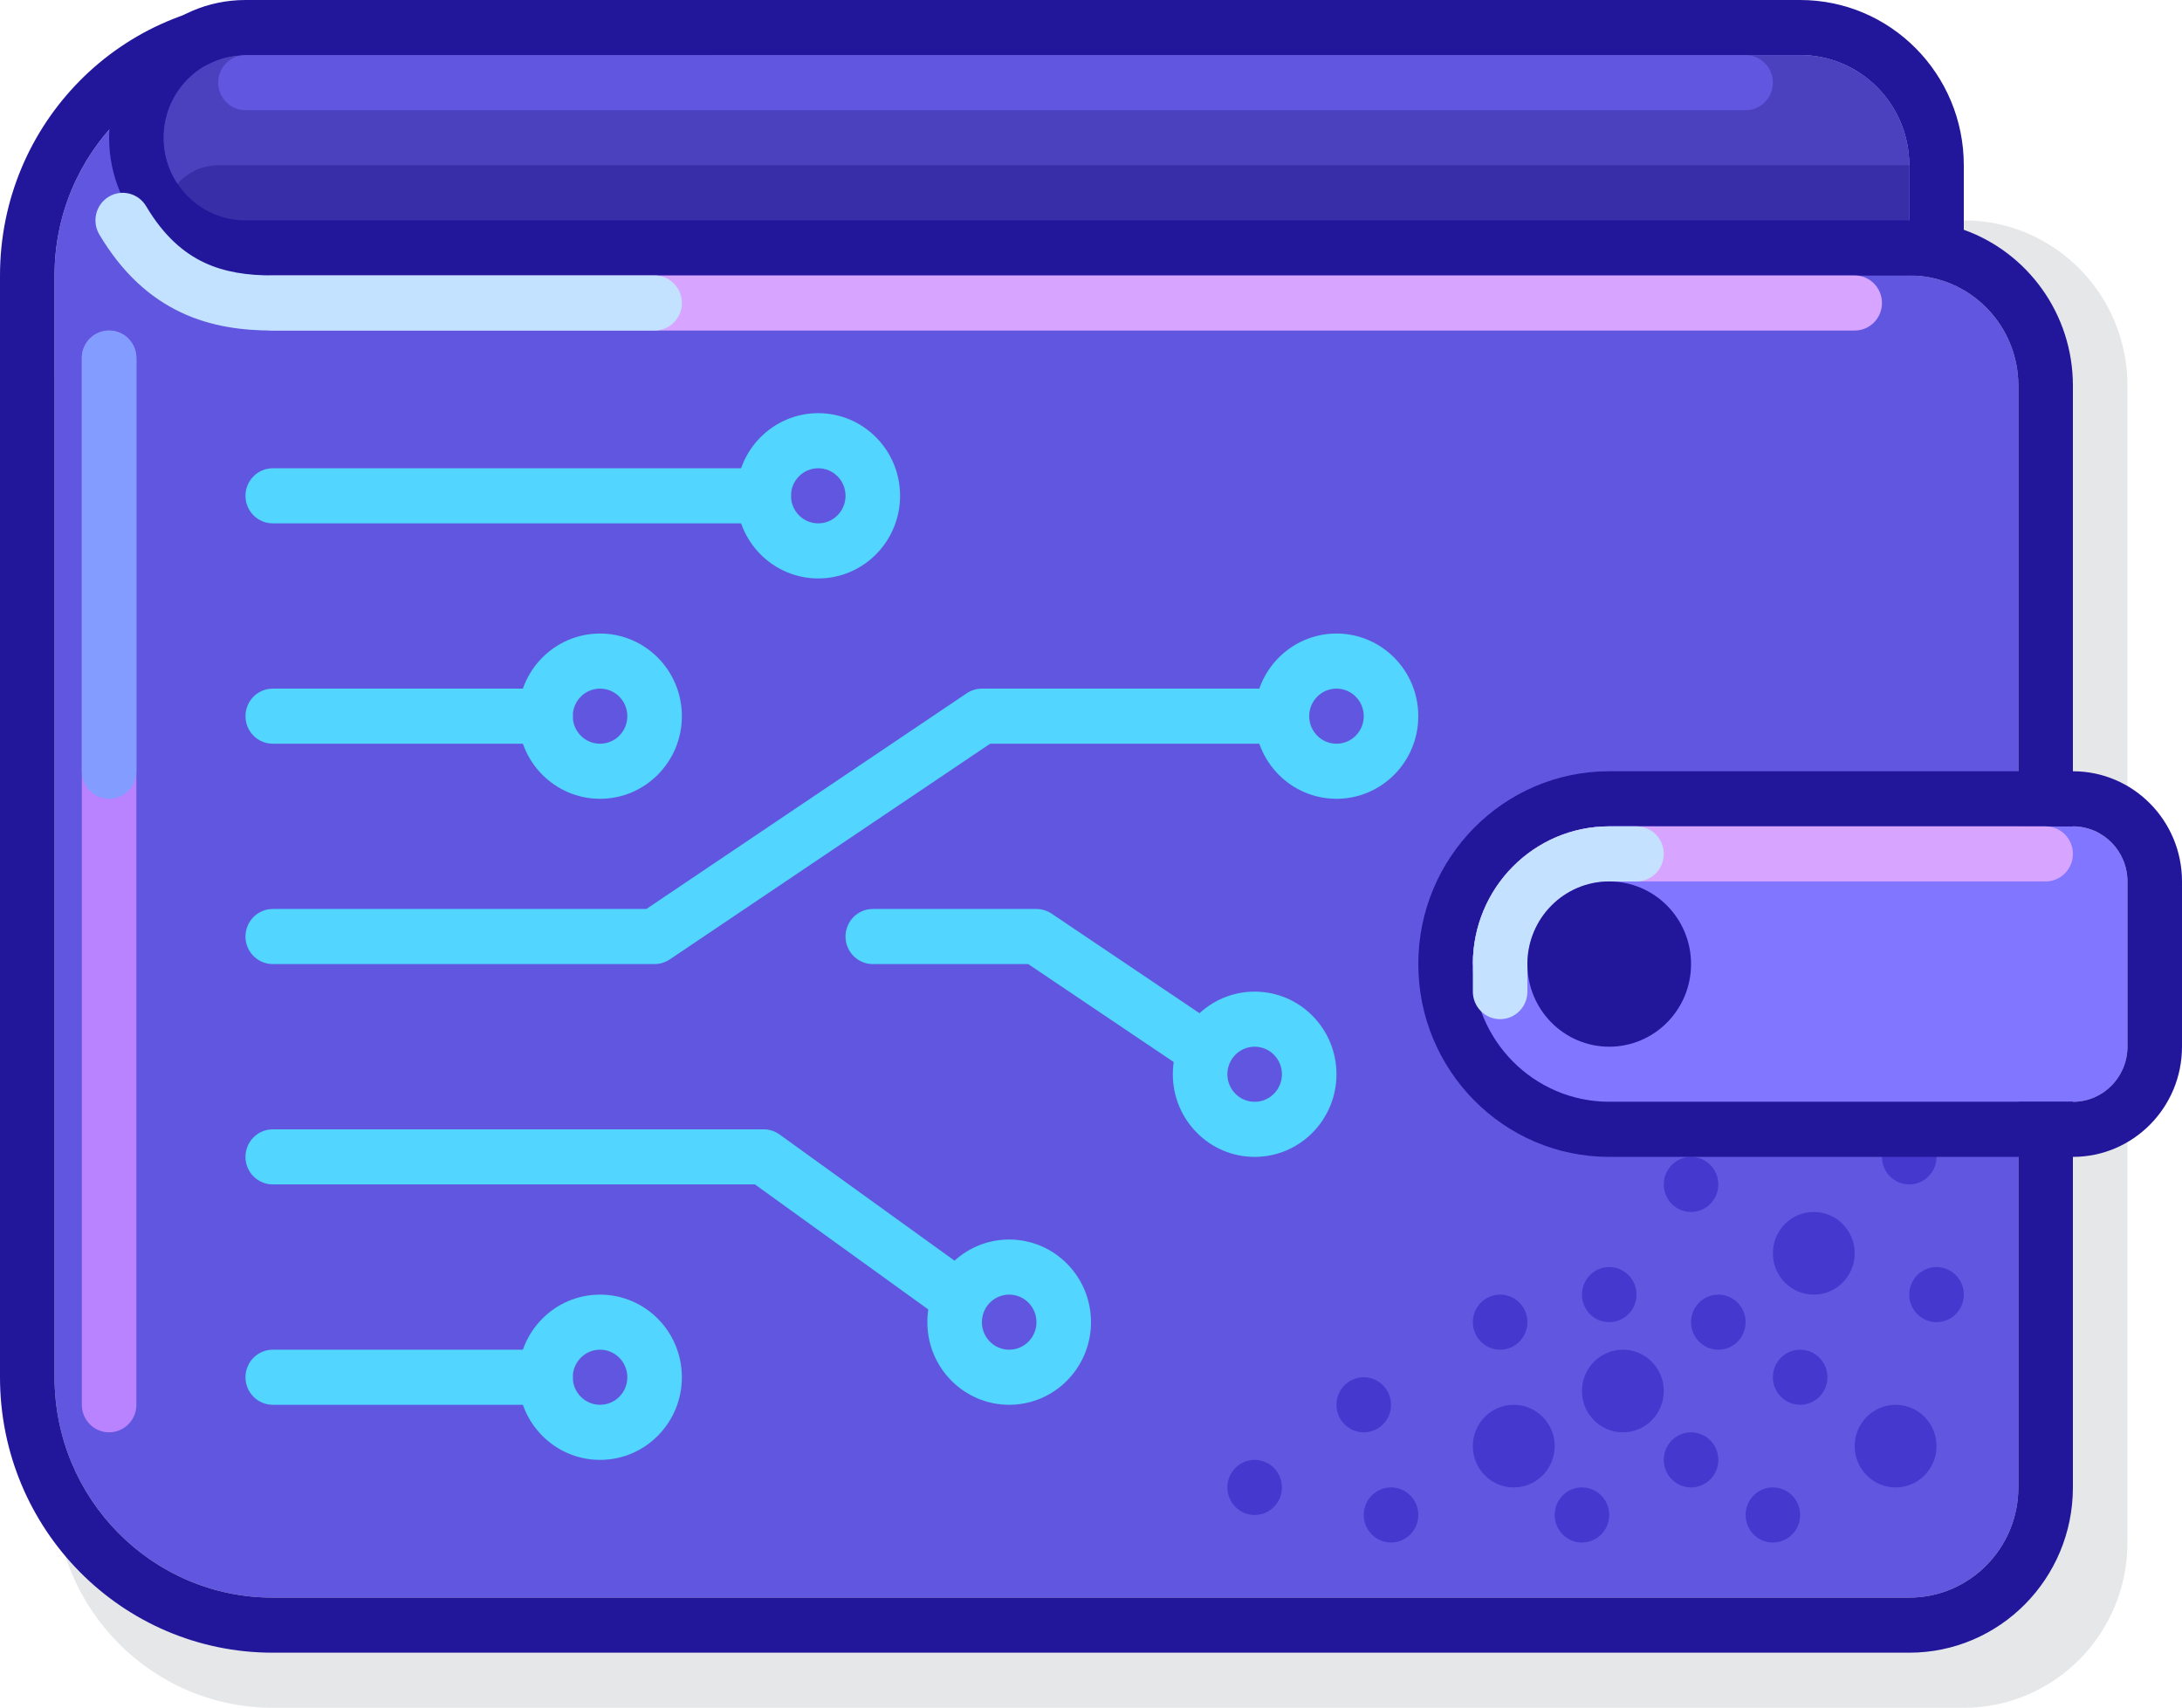 <svg width="474" height="371" viewBox="0 0 474 371" fill="none" xmlns="http://www.w3.org/2000/svg">
<path d="M11.85 83.774C11.85 63.945 27.766 47.871 47.4 47.871H426.6C446.234 47.871 462.15 63.945 462.15 83.774V335.097C462.15 354.926 446.234 371 426.6 371H59.25C33.072 371 11.85 349.567 11.85 323.129V83.774Z" fill="#021024" fill-opacity="0.1"/>
<path fill-rule="evenodd" clip-rule="evenodd" d="M59.25 11.968C33.072 11.968 11.85 33.4 11.85 59.839V83.774V95.742V299.194C11.85 325.632 33.072 347.065 59.25 347.065H414.75C427.839 347.065 438.45 336.348 438.45 323.129V83.774C438.45 70.555 427.839 59.839 414.75 59.839V35.903C414.75 22.684 404.139 11.968 391.05 11.968H59.25Z" fill="#6156E0"/>
<path fill-rule="evenodd" clip-rule="evenodd" d="M0 59.839C0 26.791 26.527 0 59.25 0H391.05C410.684 0 426.6 16.074 426.6 35.903V49.914C440.408 54.843 450.3 68.142 450.3 83.774V323.129C450.3 342.958 434.384 359.032 414.75 359.032H59.25C26.527 359.032 0 332.242 0 299.194V59.839ZM414.75 59.839C427.839 59.839 438.45 70.555 438.45 83.774V323.129C438.45 336.348 427.839 347.065 414.75 347.065H59.25C33.072 347.065 11.85 325.632 11.85 299.194V59.839C11.85 33.4 33.072 11.968 59.25 11.968H391.05C404.139 11.968 414.75 22.684 414.75 35.903V59.839Z" fill="#22179B"/>
<path fill-rule="evenodd" clip-rule="evenodd" d="M23.7 71.806C26.972 71.806 29.625 74.486 29.625 77.79V305.177C29.625 308.482 26.972 311.161 23.7 311.161C20.428 311.161 17.775 308.482 17.775 305.177V77.79C17.775 74.486 20.428 71.806 23.7 71.806Z" fill="#B982FF"/>
<path fill-rule="evenodd" clip-rule="evenodd" d="M23.7 71.806C26.972 71.806 29.625 74.486 29.625 77.79V167.548C29.625 170.853 26.972 173.532 23.7 173.532C20.428 173.532 17.775 170.853 17.775 167.548V77.79C17.775 74.486 20.428 71.806 23.7 71.806Z" fill="#829DFF"/>
<path fill-rule="evenodd" clip-rule="evenodd" d="M53.325 107.71C53.325 104.405 55.978 101.726 59.25 101.726H165.9C169.172 101.726 171.825 104.405 171.825 107.71C171.825 111.014 169.172 113.694 165.9 113.694H59.25C55.978 113.694 53.325 111.014 53.325 107.71Z" fill="#52D5FF"/>
<path fill-rule="evenodd" clip-rule="evenodd" d="M53.325 155.581C53.325 152.276 55.978 149.597 59.25 149.597H118.5C121.772 149.597 124.425 152.276 124.425 155.581C124.425 158.885 121.772 161.565 118.5 161.565H59.25C55.978 161.565 53.325 158.885 53.325 155.581Z" fill="#52D5FF"/>
<path fill-rule="evenodd" clip-rule="evenodd" d="M53.325 299.194C53.325 295.889 55.978 293.21 59.25 293.21H118.5C121.772 293.21 124.425 295.889 124.425 299.194C124.425 302.498 121.772 305.177 118.5 305.177H59.25C55.978 305.177 53.325 302.498 53.325 299.194Z" fill="#52D5FF"/>
<path fill-rule="evenodd" clip-rule="evenodd" d="M183.675 203.452C183.675 200.147 186.328 197.468 189.6 197.468H225.15C226.32 197.468 227.463 197.817 228.437 198.473L263.987 222.408C266.709 224.241 267.445 227.957 265.63 230.706C263.815 233.456 260.136 234.199 257.413 232.366L223.356 209.435H189.6C186.328 209.435 183.675 206.756 183.675 203.452Z" fill="#52D5FF"/>
<path fill-rule="evenodd" clip-rule="evenodd" d="M53.325 251.323C53.325 248.018 55.978 245.339 59.25 245.339H165.9C167.135 245.339 168.339 245.728 169.344 246.453L210.819 276.373C213.482 278.294 214.098 282.031 212.196 284.72C210.294 287.409 206.594 288.032 203.931 286.111L164.001 257.306H59.25C55.978 257.306 53.325 254.627 53.325 251.323Z" fill="#52D5FF"/>
<path fill-rule="evenodd" clip-rule="evenodd" d="M210.013 150.602C210.987 149.946 212.13 149.597 213.3 149.597H278.475C281.747 149.597 284.4 152.276 284.4 155.581C284.4 158.885 281.747 161.565 278.475 161.565H215.094L145.487 208.43C144.513 209.086 143.37 209.435 142.2 209.435H59.25C55.978 209.435 53.325 206.756 53.325 203.452C53.325 200.147 55.978 197.468 59.25 197.468H140.406L210.013 150.602Z" fill="#52D5FF"/>
<path fill-rule="evenodd" clip-rule="evenodd" d="M290.325 173.532C300.142 173.532 308.1 165.495 308.1 155.581C308.1 145.666 300.142 137.629 290.325 137.629C280.508 137.629 272.55 145.666 272.55 155.581C272.55 165.495 280.508 173.532 290.325 173.532ZM290.325 161.565C293.597 161.565 296.25 158.885 296.25 155.581C296.25 152.276 293.597 149.597 290.325 149.597C287.053 149.597 284.4 152.276 284.4 155.581C284.4 158.885 287.053 161.565 290.325 161.565Z" fill="#52D5FF"/>
<path fill-rule="evenodd" clip-rule="evenodd" d="M272.55 251.323C282.367 251.323 290.325 243.285 290.325 233.371C290.325 223.457 282.367 215.419 272.55 215.419C262.733 215.419 254.775 223.457 254.775 233.371C254.775 243.285 262.733 251.323 272.55 251.323ZM272.55 239.355C275.822 239.355 278.475 236.676 278.475 233.371C278.475 230.066 275.822 227.387 272.55 227.387C269.278 227.387 266.625 230.066 266.625 233.371C266.625 236.676 269.278 239.355 272.55 239.355Z" fill="#52D5FF"/>
<path fill-rule="evenodd" clip-rule="evenodd" d="M219.225 305.177C229.042 305.177 237 297.14 237 287.226C237 277.311 229.042 269.274 219.225 269.274C209.408 269.274 201.45 277.311 201.45 287.226C201.45 297.14 209.408 305.177 219.225 305.177ZM219.225 293.21C222.497 293.21 225.15 290.531 225.15 287.226C225.15 283.921 222.497 281.242 219.225 281.242C215.953 281.242 213.3 283.921 213.3 287.226C213.3 290.531 215.953 293.21 219.225 293.21Z" fill="#52D5FF"/>
<path fill-rule="evenodd" clip-rule="evenodd" d="M130.35 173.532C140.167 173.532 148.125 165.495 148.125 155.581C148.125 145.666 140.167 137.629 130.35 137.629C120.533 137.629 112.575 145.666 112.575 155.581C112.575 165.495 120.533 173.532 130.35 173.532ZM130.35 161.565C133.622 161.565 136.275 158.885 136.275 155.581C136.275 152.276 133.622 149.597 130.35 149.597C127.078 149.597 124.425 152.276 124.425 155.581C124.425 158.885 127.078 161.565 130.35 161.565Z" fill="#52D5FF"/>
<path fill-rule="evenodd" clip-rule="evenodd" d="M130.35 317.145C140.167 317.145 148.125 309.108 148.125 299.194C148.125 289.279 140.167 281.242 130.35 281.242C120.533 281.242 112.575 289.279 112.575 299.194C112.575 309.108 120.533 317.145 130.35 317.145ZM130.35 305.177C133.622 305.177 136.275 302.498 136.275 299.194C136.275 295.889 133.622 293.21 130.35 293.21C127.078 293.21 124.425 295.889 124.425 299.194C124.425 302.498 127.078 305.177 130.35 305.177Z" fill="#52D5FF"/>
<path fill-rule="evenodd" clip-rule="evenodd" d="M177.75 125.661C187.567 125.661 195.525 117.624 195.525 107.71C195.525 97.795 187.567 89.758 177.75 89.758C167.933 89.758 159.975 97.795 159.975 107.71C159.975 117.624 167.933 125.661 177.75 125.661ZM177.75 113.694C181.022 113.694 183.675 111.014 183.675 107.71C183.675 104.405 181.022 101.726 177.75 101.726C174.478 101.726 171.825 104.405 171.825 107.71C171.825 111.014 174.478 113.694 177.75 113.694Z" fill="#52D5FF"/>
<path d="M391.05 11.968H53.325C43.508 11.968 35.55 20.005 35.55 29.919C35.55 39.834 43.508 47.871 53.325 47.871H414.75V35.903C414.75 22.684 404.139 11.968 391.05 11.968Z" fill="#4B41BE"/>
<path d="M414.75 59.839V35.903H47.4C40.855 35.903 35.55 41.261 35.55 47.871C35.55 54.481 40.855 59.839 47.4 59.839H414.75Z" fill="#382EA7"/>
<path fill-rule="evenodd" clip-rule="evenodd" d="M53.325 11.968C43.508 11.968 35.55 20.005 35.55 29.919C35.55 39.834 43.508 47.871 53.325 47.871H420.675C423.947 47.871 426.6 50.55 426.6 53.855C426.6 57.16 423.947 59.839 420.675 59.839H53.325C36.964 59.839 23.7 46.443 23.7 29.919C23.7 13.395 36.964 0 53.325 0H154.05C157.322 0 159.975 2.679 159.975 5.984C159.975 9.289 157.322 11.968 154.05 11.968H53.325Z" fill="#22179B"/>
<path d="M331.8 287.226C331.8 290.531 329.147 293.21 325.875 293.21C322.603 293.21 319.95 290.531 319.95 287.226C319.95 283.921 322.603 281.242 325.875 281.242C329.147 281.242 331.8 283.921 331.8 287.226Z" fill="#4438CE"/>
<path d="M355.5 281.242C355.5 284.547 352.847 287.226 349.575 287.226C346.303 287.226 343.65 284.547 343.65 281.242C343.65 277.937 346.303 275.258 349.575 275.258C352.847 275.258 355.5 277.937 355.5 281.242Z" fill="#4438CE"/>
<path d="M361.425 302.185C361.425 307.143 357.446 311.161 352.538 311.161C347.629 311.161 343.65 307.143 343.65 302.185C343.65 297.228 347.629 293.21 352.538 293.21C357.446 293.21 361.425 297.228 361.425 302.185Z" fill="#4438CE"/>
<path d="M420.675 314.153C420.675 319.11 416.696 323.129 411.788 323.129C406.879 323.129 402.9 319.11 402.9 314.153C402.9 309.196 406.879 305.177 411.788 305.177C416.696 305.177 420.675 309.196 420.675 314.153Z" fill="#4438CE"/>
<path d="M337.725 314.153C337.725 319.11 333.746 323.129 328.837 323.129C323.929 323.129 319.95 319.11 319.95 314.153C319.95 309.196 323.929 305.177 328.837 305.177C333.746 305.177 337.725 309.196 337.725 314.153Z" fill="#4438CE"/>
<path d="M302.175 305.177C302.175 308.482 299.522 311.161 296.25 311.161C292.978 311.161 290.325 308.482 290.325 305.177C290.325 301.873 292.978 299.194 296.25 299.194C299.522 299.194 302.175 301.873 302.175 305.177Z" fill="#4438CE"/>
<path d="M278.475 323.129C278.475 326.434 275.822 329.113 272.55 329.113C269.278 329.113 266.625 326.434 266.625 323.129C266.625 319.824 269.278 317.145 272.55 317.145C275.822 317.145 278.475 319.824 278.475 323.129Z" fill="#4438CE"/>
<path d="M420.675 251.323C420.675 254.627 418.022 257.306 414.75 257.306C411.478 257.306 408.825 254.627 408.825 251.323C408.825 248.018 411.478 245.339 414.75 245.339C418.022 245.339 420.675 248.018 420.675 251.323Z" fill="#4438CE"/>
<path d="M373.275 257.306C373.275 260.611 370.622 263.29 367.35 263.29C364.078 263.29 361.425 260.611 361.425 257.306C361.425 254.002 364.078 251.323 367.35 251.323C370.622 251.323 373.275 254.002 373.275 257.306Z" fill="#4438CE"/>
<path d="M349.575 329.113C349.575 332.418 346.922 335.097 343.65 335.097C340.378 335.097 337.725 332.418 337.725 329.113C337.725 325.808 340.378 323.129 343.65 323.129C346.922 323.129 349.575 325.808 349.575 329.113Z" fill="#4438CE"/>
<path d="M308.1 329.113C308.1 332.418 305.447 335.097 302.175 335.097C298.903 335.097 296.25 332.418 296.25 329.113C296.25 325.808 298.903 323.129 302.175 323.129C305.447 323.129 308.1 325.808 308.1 329.113Z" fill="#4438CE"/>
<path d="M379.2 287.226C379.2 290.531 376.547 293.21 373.275 293.21C370.003 293.21 367.35 290.531 367.35 287.226C367.35 283.921 370.003 281.242 373.275 281.242C376.547 281.242 379.2 283.921 379.2 287.226Z" fill="#4438CE"/>
<path d="M396.975 299.194C396.975 302.498 394.322 305.177 391.05 305.177C387.778 305.177 385.125 302.498 385.125 299.194C385.125 295.889 387.778 293.21 391.05 293.21C394.322 293.21 396.975 295.889 396.975 299.194Z" fill="#4438CE"/>
<path d="M426.6 281.242C426.6 284.547 423.947 287.226 420.675 287.226C417.403 287.226 414.75 284.547 414.75 281.242C414.75 277.937 417.403 275.258 420.675 275.258C423.947 275.258 426.6 277.937 426.6 281.242Z" fill="#4438CE"/>
<path d="M402.9 272.266C402.9 277.223 398.921 281.242 394.012 281.242C389.104 281.242 385.125 277.223 385.125 272.266C385.125 267.309 389.104 263.29 394.012 263.29C398.921 263.29 402.9 267.309 402.9 272.266Z" fill="#4438CE"/>
<path d="M373.275 317.145C373.275 320.45 370.622 323.129 367.35 323.129C364.078 323.129 361.425 320.45 361.425 317.145C361.425 313.84 364.078 311.161 367.35 311.161C370.622 311.161 373.275 313.84 373.275 317.145Z" fill="#4438CE"/>
<path d="M391.05 329.113C391.05 332.418 388.397 335.097 385.125 335.097C381.853 335.097 379.2 332.418 379.2 329.113C379.2 325.808 381.853 323.129 385.125 323.129C388.397 323.129 391.05 325.808 391.05 329.113Z" fill="#4438CE"/>
<path d="M319.95 209.435C319.95 192.911 333.214 179.516 349.575 179.516H450.3C456.845 179.516 462.15 184.874 462.15 191.484V227.387C462.15 233.997 456.845 239.355 450.3 239.355H349.575C333.214 239.355 319.95 225.959 319.95 209.435Z" fill="#8176FF"/>
<path fill-rule="evenodd" clip-rule="evenodd" d="M349.575 167.548H450.3C463.389 167.548 474 178.265 474 191.484V227.387C474 240.606 463.389 251.323 450.3 251.323H349.575C326.669 251.323 308.1 232.569 308.1 209.435C308.1 186.302 326.669 167.548 349.575 167.548ZM349.575 179.516C333.214 179.516 319.95 192.911 319.95 209.435C319.95 225.959 333.214 239.355 349.575 239.355H450.3C456.845 239.355 462.15 233.997 462.15 227.387V191.484C462.15 184.874 456.845 179.516 450.3 179.516H349.575Z" fill="#22179B"/>
<path fill-rule="evenodd" clip-rule="evenodd" d="M319.95 209.435C319.95 192.911 333.214 179.516 349.575 179.516H444.375C447.647 179.516 450.3 182.195 450.3 185.5C450.3 188.805 447.647 191.484 444.375 191.484H349.575C339.758 191.484 331.8 199.521 331.8 209.435H319.95Z" fill="#D7A5FF"/>
<path fill-rule="evenodd" clip-rule="evenodd" d="M319.95 209.435C319.95 192.911 333.214 179.516 349.575 179.516H355.5C358.772 179.516 361.425 182.195 361.425 185.5C361.425 188.805 358.772 191.484 355.5 191.484H349.575C339.758 191.484 331.8 199.521 331.8 209.435V215.419C331.8 218.724 329.147 221.403 325.875 221.403C322.603 221.403 319.95 218.724 319.95 215.419V209.435Z" fill="#C4E2FF"/>
<path d="M367.35 209.435C367.35 219.35 359.392 227.387 349.575 227.387C339.758 227.387 331.8 219.35 331.8 209.435C331.8 199.521 339.758 191.484 349.575 191.484C359.392 191.484 367.35 199.521 367.35 209.435Z" fill="#22179B"/>
<path fill-rule="evenodd" clip-rule="evenodd" d="M47.4 17.952C47.4 14.647 50.053 11.968 53.325 11.968H379.2C382.472 11.968 385.125 14.647 385.125 17.952C385.125 21.256 382.472 23.936 379.2 23.936H53.325C50.053 23.936 47.4 21.256 47.4 17.952Z" fill="#6156E0"/>
<path fill-rule="evenodd" clip-rule="evenodd" d="M53.325 65.823C53.325 62.518 55.978 59.839 59.25 59.839H402.9C406.172 59.839 408.825 62.518 408.825 65.823C408.825 69.127 406.172 71.806 402.9 71.806H59.25C55.978 71.806 53.325 69.127 53.325 65.823Z" fill="#D7A5FF"/>
<path fill-rule="evenodd" clip-rule="evenodd" d="M23.614 42.74C26.42 41.039 30.06 41.959 31.743 44.792C35.641 51.353 39.97 54.97 44.351 57.034C48.822 59.141 53.785 59.839 59.25 59.839H142.2C145.472 59.839 148.125 62.518 148.125 65.823C148.125 69.127 145.472 71.806 142.2 71.806H59.25C52.865 71.806 45.978 71.008 39.34 67.879C32.611 64.708 26.572 59.349 21.582 50.95C19.898 48.116 20.808 44.44 23.614 42.74Z" fill="#C3E2FF"/>
</svg>
